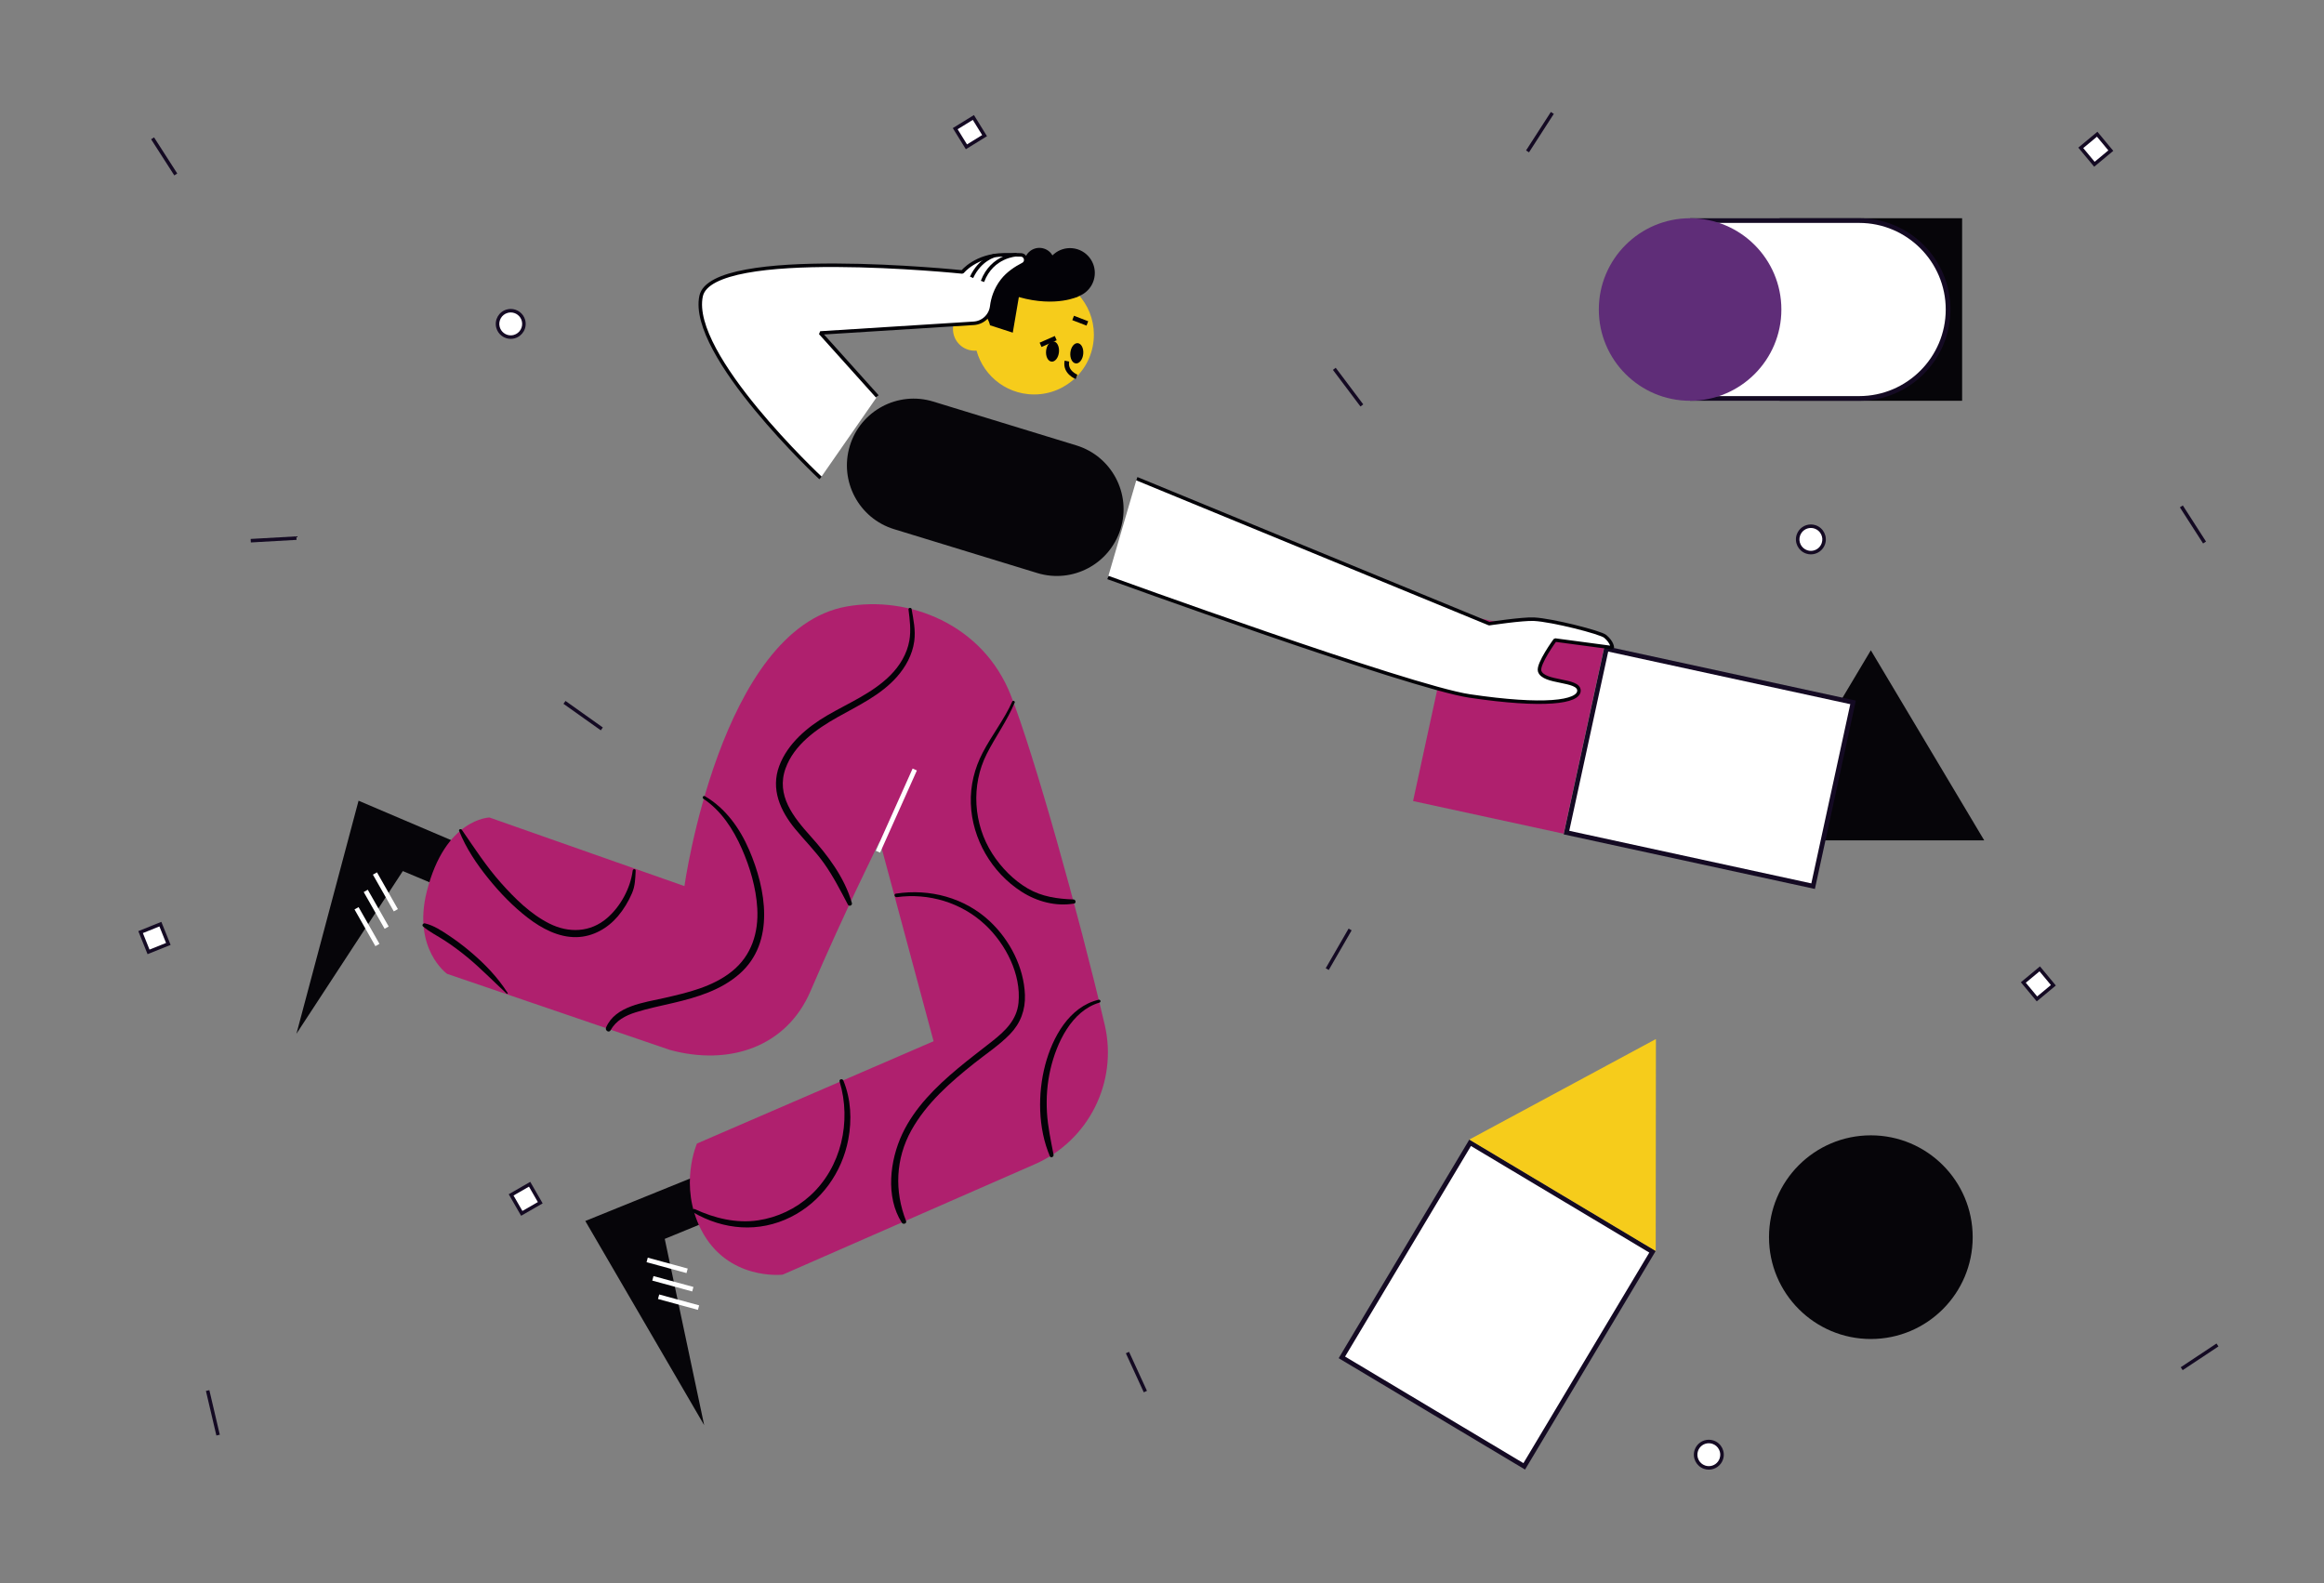 <?xml version="1.0" encoding="utf-8"?>
<!-- Generator: Adobe Illustrator 24.0.3, SVG Export Plug-In . SVG Version: 6.00 Build 0)  -->
<svg version="1.1" id="Layer" xmlns="http://www.w3.org/2000/svg" xmlns:xlink="http://www.w3.org/1999/xlink" x="0px" y="0px"
	 viewBox="0 0 1986 1352.92" style="enable-background:new 0 0 1986 1352.92;" xml:space="preserve">
<rect x="0" y="0" width="1986" height="1352.92" fill="#808080" stroke="none"/>
<style type="text/css">
	.st0{fill:#FFFFFF;}
	.st1{fill:#140A23;}
	.st2{fill:#FFFFFF;stroke:#140A23;stroke-width:3;stroke-miterlimit:10;}
	.st3{fill:#060509;}
	.st4{fill:#F6CC1B;}
	.st5{fill:#AF206E;}
	.st6{fill:#030207;}
	.st7{fill:none;stroke:#030207;stroke-width:4;stroke-miterlimit:10;}
	.st8{fill:none;stroke:#FFFFFF;stroke-width:4;stroke-miterlimit:10;}
	.st9{fill:#FFFFFF;stroke:#030207;stroke-width:3;stroke-linejoin:bevel;stroke-miterlimit:10;}
	.st10{fill:#5F2D78;}
</style>
<g id="Back">
	<g>
		<path class="st0" d="M1547.51,472.27c-1.22,0-2.44-0.2-3.61-0.6c-5.89-1.99-9.07-8.4-7.08-14.3c1.55-4.59,5.84-7.67,10.68-7.67
			c1.22,0,2.44,0.2,3.61,0.6c2.85,0.96,5.16,2.98,6.5,5.68c1.34,2.7,1.54,5.76,0.58,8.61
			C1556.64,469.19,1552.35,472.27,1547.51,472.27z"/>
		<path class="st1" d="M1547.51,451.2L1547.51,451.2c1.06,0,2.11,0.17,3.13,0.52c2.47,0.84,4.48,2.59,5.63,4.93
			c1.16,2.34,1.34,4.99,0.5,7.47c-1.34,3.98-5.07,6.65-9.26,6.65c-1.06,0-2.11-0.17-3.13-0.52c-2.47-0.84-4.48-2.59-5.63-4.93
			c-1.16-2.34-1.34-4.99-0.5-7.47C1539.59,453.88,1543.31,451.2,1547.51,451.2 M1547.51,448.2c-5.33,0-10.31,3.36-12.11,8.69
			c-2.26,6.69,1.33,13.94,8.02,16.2c1.36,0.46,2.74,0.68,4.09,0.68c5.33,0,10.31-3.36,12.11-8.69c2.26-6.69-1.33-13.94-8.02-16.2
			C1550.24,448.42,1548.86,448.2,1547.51,448.2L1547.51,448.2z"/>
	</g>
	<g>
		<path class="st0" d="M1460.29,1254.49c-1.22,0-2.44-0.2-3.61-0.6c-5.89-1.99-9.07-8.4-7.08-14.3c1.55-4.59,5.84-7.67,10.68-7.67
			c1.22,0,2.44,0.2,3.61,0.6c2.85,0.96,5.16,2.98,6.5,5.68c1.34,2.7,1.54,5.76,0.58,8.61
			C1469.43,1251.4,1465.13,1254.49,1460.29,1254.49z"/>
		<path class="st1" d="M1460.29,1233.42L1460.29,1233.42c1.06,0,2.11,0.17,3.13,0.52c2.47,0.84,4.48,2.59,5.63,4.93
			c1.16,2.34,1.34,4.99,0.5,7.47c-1.34,3.98-5.07,6.65-9.26,6.65c-1.06,0-2.11-0.17-3.13-0.52c-2.47-0.84-4.48-2.59-5.63-4.93
			c-1.16-2.34-1.34-4.99-0.5-7.47C1452.37,1236.09,1456.09,1233.42,1460.29,1233.42 M1460.29,1230.42c-5.33,0-10.31,3.36-12.11,8.69
			c-2.26,6.69,1.33,13.94,8.02,16.2c1.36,0.46,2.74,0.68,4.09,0.68c5.33,0,10.31-3.36,12.11-8.69c2.26-6.69-1.33-13.94-8.02-16.2
			C1463.03,1230.64,1461.65,1230.42,1460.29,1230.42L1460.29,1230.42z"/>
	</g>
	<g>
		<path class="st0" d="M436.45,288.09c-5.08,0-9.55-3.43-10.88-8.33c-1.63-6,1.94-12.21,7.94-13.84c0.97-0.26,1.96-0.4,2.96-0.4
			c5.08,0,9.55,3.43,10.88,8.33c1.63,6-1.94,12.21-7.94,13.84C438.43,287.96,437.44,288.09,436.45,288.09z"/>
		<path class="st1" d="M436.46,267.03L436.46,267.03c4.4,0,8.28,2.97,9.43,7.23c1.41,5.21-1.68,10.59-6.88,12
			c-0.84,0.23-1.7,0.34-2.56,0.34c-4.4,0-8.28-2.97-9.43-7.23c-1.41-5.21,1.68-10.59,6.88-12
			C434.74,267.14,435.6,267.03,436.46,267.03 M436.46,264.03c-1.11,0-2.23,0.14-3.35,0.45c-6.81,1.84-10.84,8.86-9,15.68
			c1.54,5.69,6.7,9.44,12.33,9.44c1.11,0,2.23-0.14,3.35-0.45c6.81-1.84,10.84-8.86,9-15.68
			C447.25,267.78,442.09,264.03,436.46,264.03L436.46,264.03z"/>
	</g>
	<g>
		
			<rect x="122.88" y="792.54" transform="matrix(0.928 -0.372 0.372 0.928 -289.125 106.868)" class="st0" width="18.23" height="18.23"/>
		<path class="st1" d="M136.23,791.75l5.67,14.13l-14.13,5.67l-5.67-14.13L136.23,791.75 M137.89,787.85l-19.7,7.91l7.91,19.7
			l19.7-7.91L137.89,787.85L137.89,787.85z"/>
	</g>
	<g>
		
			<rect x="819.72" y="103.82" transform="matrix(0.851 -0.525 0.525 0.851 64.224 452.191)" class="st0" width="18.23" height="18.23"/>
		<path class="st1" d="M831.32,102.46l8,12.96l-12.96,8l-8-12.96L831.32,102.46 M832.29,98.33l-18.06,11.15l11.15,18.06l18.06-11.15
			L832.29,98.33L832.29,98.33z"/>
	</g>
	<g>
		
			<rect x="1781.86" y="118.43" transform="matrix(0.769 -0.639 0.639 0.769 332.086 1174.207)" class="st0" width="18.23" height="18.23"/>
		<path class="st1" d="M1791.97,116.82l9.73,11.71l-11.71,9.73l-9.73-11.71L1791.97,116.82 M1792.36,112.6l-16.32,13.57l13.57,16.32
			l16.32-13.57L1792.36,112.6L1792.36,112.6z"/>
	</g>
	<g>
		
			<rect x="1732.77" y="831.74" transform="matrix(0.769 -0.639 0.639 0.769 -135.16 1307.638)" class="st0" width="18.23" height="18.23"/>
		<path class="st1" d="M1742.88,830.13l9.73,11.71l-11.71,9.73l-9.73-11.71L1742.88,830.13 M1743.27,825.9l-16.32,13.57l13.57,16.32
			l16.32-13.57L1743.27,825.9L1743.27,825.9z"/>
	</g>
	<g>
		
			<rect x="440.12" y="1015.41" transform="matrix(0.867 -0.499 0.499 0.867 -451.064 360.506)" class="st0" width="18.23" height="18.23"/>
		<path class="st1" d="M452.04,1014.12l7.59,13.2l-13.2,7.59l-7.59-13.2L452.04,1014.12 M453.14,1010.03l-18.4,10.59l10.59,18.4
			l18.4-10.59L453.14,1010.03L453.14,1010.03z"/>
	</g>
	<line class="st2" x1="1305.37" y1="129.38" x2="1326.57" y2="96.5"/>
	<line class="st2" x1="482.39" y1="600.26" x2="514.28" y2="622.93"/>
	<line class="st2" x1="1134.2" y1="828.23" x2="1153.76" y2="794.34"/>
	<line class="st2" x1="214.28" y1="462.09" x2="253.34" y2="459.88"/>
	<line class="st2" x1="1163.78" y1="346.48" x2="1140.26" y2="315.22"/>
	<line class="st2" x1="186.37" y1="1226.48" x2="177.44" y2="1188.39"/>
	<line class="st2" x1="1883.93" y1="463.64" x2="1864.1" y2="432.77"/>
	<line class="st2" x1="978.79" y1="1189.27" x2="963.48" y2="1155.92"/>
	<line class="st2" x1="150.21" y1="149.08" x2="130.39" y2="118.21"/>
	<line class="st2" x1="1894.97" y1="1149.44" x2="1864.39" y2="1169.72"/>
</g>
<g id="Man">
	<rect x="1520.75" y="186.51" class="st3" width="156" height="156"/>
	<g>
		<path class="st0" d="M1446.29,340.51v-152h142.46c41.91,0,76,34.09,76,76s-34.09,76-76,76H1446.29z"/>
		<path class="st1" d="M1588.75,190.51c40.8,0,74,33.2,74,74c0,40.8-33.2,74-74,74h-140.46v-148H1588.75 M1588.75,186.51h-144.46
			v156h144.46c43.08,0,78-34.92,78-78v0C1666.75,221.43,1631.83,186.51,1588.75,186.51L1588.75,186.51z"/>
	</g>
	<g>
		
			<rect x="1172.61" y="1024.13" transform="matrix(0.513 -0.858 0.858 0.513 -333.949 1641.168)" class="st0" width="213.67" height="181.55"/>
		<path class="st1" d="M1257.03,979.38l152.4,91.09l-107.57,179.97l-152.4-91.09L1257.03,979.38 M1255.65,973.89l-111.67,186.84
			l159.27,95.19l111.67-186.84L1255.65,973.89L1255.65,973.89z"/>
	</g>
	<polygon class="st3" points="1501.84,718.2 1695.65,718.2 1598.75,555.74 	"/>
	<polygon class="st4" points="1255.65,973.89 1414.91,1069.08 1415.08,887.98 	"/>
	<circle class="st3" cx="1598.75" cy="1057.31" r="87.03"/>
	<g>
		
			<rect x="1380.74" y="548.06" transform="matrix(0.212 -0.977 0.977 0.212 509.951 1944.449)" class="st0" width="160.74" height="215.69"/>
		<path class="st1" d="M1374.31,556.85l206.87,44.95l-33.28,153.16l-206.87-44.95L1374.31,556.85 M1371.25,552.09l-34.98,160.98
			l214.68,46.64l34.98-160.98L1371.25,552.09L1371.25,552.09z"/>
	</g>
	
		<rect x="1223.57" y="536.24" transform="matrix(0.977 0.212 -0.212 0.977 160.734 -259.657)" class="st5" width="131.69" height="164.74"/>
	<path class="st4" d="M934.55,290.92c-2.69,28.07-27.63,48.64-55.7,45.95c-24.82-2.38-43.77-22.15-45.97-46.09
		c-0.28-3.14-0.29-6.35,0.02-9.61c2.69-28.06,27.63-48.64,55.7-45.95c14.61,1.4,27.17,8.82,35.5,19.57
		C931.78,264.71,935.84,277.46,934.55,290.92z"/>
	<path class="st6" d="M935.5,235.28c-1.12,11.66-11.48,20.2-23.14,19.09c-10.31-0.99-18.18-9.2-19.1-19.15
		c-0.12-1.31-0.12-2.64,0.01-3.99c1.12-11.66,11.48-20.2,23.14-19.09c6.07,0.58,11.29,3.66,14.75,8.13
		C934.35,224.39,936.03,229.69,935.5,235.28z"/>
	<path class="st6" d="M901.08,225.99c-0.68,7.1-6.99,12.31-14.1,11.63c-6.28-0.6-11.08-5.6-11.63-11.66
		c-0.07-0.8-0.07-1.61,0.01-2.43c0.68-7.1,6.99-12.31,14.1-11.63c3.7,0.35,6.88,2.23,8.98,4.95
		C900.38,219.36,901.4,222.58,901.08,225.99z"/>
	<path class="st7" d="M919.97,322.06c0,0-10.1-3.88-8.24-13.44"/>
	
		<ellipse transform="matrix(0.096 -0.995 0.995 0.096 532.004 1188.266)" class="st6" cx="919.87" cy="301.39" rx="8.7" ry="5.53"/>
	
		<ellipse transform="matrix(0.096 -0.995 0.995 0.096 514.76 1166.243)" class="st6" cx="899.13" cy="299.87" rx="8.7" ry="5.53"/>
	<path class="st4" d="M851.37,282.93c-0.98,10.2-10.03,17.67-20.23,16.69c-9.01-0.86-15.9-8.04-16.7-16.74
		c-0.1-1.14-0.1-2.31,0.01-3.49c0.98-10.19,10.03-17.67,20.23-16.69c5.31,0.51,9.87,3.2,12.89,7.11
		C850.36,273.41,851.84,278.05,851.37,282.93z"/>
	<path class="st6" d="M921.88,253.2c0,0-19.14,9.76-51.21,0.68l-5.19,30.41l-19.46-6.3c0,0-3.45-18.17-21.15-13.54
		c0,0,1.92-35.05,23.08-39.95C884.91,215.94,915.1,234.77,921.88,253.2z"/>
	<polyline class="st3" points="403.79,725.78 306.41,684.3 253.33,883.46 344.24,744.43 409.9,772.05 	"/>
	<line class="st8" x1="312.55" y1="761.37" x2="330.41" y2="792.77"/>
	<line class="st8" x1="304.69" y1="776.23" x2="322.54" y2="807.62"/>
	<line class="st8" x1="320.41" y1="746.51" x2="338.27" y2="777.91"/>
	<polyline class="st3" points="596.27,1004.54 500.17,1043.48 601.76,1217.97 568.06,1058.77 632.62,1032.28 	"/>
	<line class="st8" x1="557.92" y1="1092.49" x2="592.06" y2="1101.78"/>
	<line class="st8" x1="562.81" y1="1108.21" x2="596.95" y2="1117.51"/>
	<line class="st8" x1="553.04" y1="1076.76" x2="587.18" y2="1086.06"/>
	<path class="st5" d="M723.27,518.37c-107.71,19.44-138.38,238.91-138.38,238.91l-166.63-58.63c0,0-37.78,0.75-53.52,63.15
		c-12.44,49.3,17.33,70.47,17.33,70.47l190.59,65.07c50.39,13.7,99.44-2.35,119.99-50.35c28.47-66.49,59.16-128.14,59.16-128.14
		l45.99,171.02l-202.21,87.42c0,0-15.85,35.94,3.62,73.75c22.58,43.85,69.66,38.3,69.66,38.3l215.49-94.39
		c46.02-20.16,71.11-70.28,59.66-119.21c-22.19-94.8-60.4-231.11-80.23-281.57C839.87,533.37,776.29,508.79,723.27,518.37z"/>
	<g>
		<g>
			<path class="st6" d="M776.36,520.82c1.1,8.81,2.28,17.83,0.73,26.66c-2.01,11.42-8.17,21.52-16.28,29.66
				c-15.17,15.22-35.61,23.6-53.91,34.27c-17.06,9.95-33.81,24.11-40.95,43.07c-7.5,19.91,0.84,38.48,13.57,53.95
				c8.15,9.9,17.24,18.92,24.68,29.41c7.9,11.13,14.07,23.28,20.42,35.32c0.98,1.86,3.97,0.58,3.38-1.43
				c-6.36-21.97-20.47-40.53-35.53-57.33c-14.5-16.18-29.42-34.72-21.17-57.68c7.27-20.24,26.47-33.72,44.43-43.81
				c17.72-9.95,36.96-18.89,50.66-34.38c7.62-8.62,13.3-18.97,14.89-30.46c1.31-9.49-0.67-18.31-2.25-27.59
				C778.78,518.97,776.17,519.3,776.36,520.82L776.36,520.82z"/>
		</g>
	</g>
	<g>
		<g>
			<path class="st6" d="M865.05,599.53c-6.87,15.37-17.47,28.73-25.24,43.63c-7.07,13.58-10.7,28.25-10.17,43.6
				c1.05,30.2,17.8,58.87,43.2,75.22c13.23,8.52,29.38,12.89,45.02,10.22c2.05-0.35,1.45-3.43-0.47-3.5
				c-13.8-0.51-26.89-2.3-39.02-9.34c-12.19-7.07-22.73-17.89-30.34-29.71c-16.26-25.27-18.38-58.55-4.76-85.41
				c7.53-14.85,17.5-28.4,23.87-43.84C867.64,599.22,865.58,598.34,865.05,599.53L865.05,599.53z"/>
		</g>
	</g>
	<g>
		<g>
			<path class="st6" d="M766.4,766.73c27.28-3.78,55.35,4.7,75.5,23.6c17.45,16.37,30.89,42.19,28.47,66.69
				c-1.44,14.59-11.33,24.06-22.23,32.65c-9.9,7.8-19.97,15.39-29.64,23.47c-18.68,15.6-36.89,33.53-47.41,55.84
				c-10.64,22.57-14.56,53.99-0.39,76.01c1.14,1.77,4.45,0.66,3.6-1.52c-10.04-25.55-8.98-53.19,4.47-77.41
				c12.9-23.23,33.27-41.06,53.81-57.39c10.17-8.09,21.44-15.5,30.51-24.85c9.02-9.3,13.28-20.74,12.78-33.66
				c-0.91-23.6-12.91-46.75-29.95-62.76c-21.51-20.2-51.4-28.16-80.34-23.67C763.58,764.04,764.45,767.01,766.4,766.73L766.4,766.73
				z"/>
		</g>
	</g>
	<g>
		<g>
			<path class="st6" d="M938.87,854.4c-25.25,5.94-39.47,32.25-45.64,55.52c-6.58,24.83-6.22,54.39,3.97,78.25
				c0.81,1.89,3.46,0.46,3.13-1.32c-2.3-12.14-4.94-23.89-5.64-36.28c-0.7-12.34,0.18-24.78,3-36.83
				c5.23-22.37,17.98-49.85,41.87-56.9C941.11,856.38,940.46,854.02,938.87,854.4L938.87,854.4z"/>
		</g>
	</g>
	<g>
		<g>
			<path class="st6" d="M717.5,924.33c10.29,34.01,1.5,73.29-25.18,97.53c-12.39,11.25-28.01,18.62-44.56,21.08
				c-18.44,2.74-37.22-1.8-53.91-9.57c-1.78-0.83-3.31,1.65-1.56,2.67c26.03,15.21,56.35,17.67,83.6,4.01
				c25.84-12.96,43.62-37.9,49-66.14c3.2-16.79,2.36-34.56-4.18-50.46C719.92,921.53,716.86,922.22,717.5,924.33L717.5,924.33z"/>
		</g>
	</g>
	<g>
		<g>
			<path class="st6" d="M601.11,682.68c15.24,10.1,25.52,26.07,32.78,42.55c7.04,15.96,12.24,33.55,13.24,51.02
				c1.2,20.84-4.91,40.4-21.53,53.8c-16.52,13.32-37.75,18.24-57.98,22.86c-17.18,3.93-41.73,6.67-49.69,25.17
				c-1.13,2.62,2.5,4.96,3.95,2.31c4.5-8.27,12.67-12.5,21.34-15.24c10.57-3.33,21.47-5.52,32.25-8.05
				c20.18-4.74,40.72-10.9,56.58-24.89c30.64-27.03,22.55-72.51,8.12-105.91c-8-18.51-20.11-35.52-37.76-45.85
				C600.97,679.58,599.73,681.76,601.11,682.68L601.11,682.68z"/>
		</g>
	</g>
	<g>
		<g>
			<path class="st6" d="M540.68,744.02c-1.96,15.09-10.28,30.48-21.76,40.47c-14.34,12.48-32.89,13.13-49.49,4.77
				c-16.08-8.1-29.51-21.44-41.36-34.76c-12.57-14.12-22.72-29.86-33.42-45.37c-0.75-1.08-2.85-0.44-2.29,0.97
				c5.9,14.84,14.91,28.22,24.9,40.59c9.98,12.36,21.2,24.03,33.82,33.72c11.89,9.13,26.22,16.79,41.61,16.48
				c13.86-0.28,26.55-7.47,35.39-17.92c4.86-5.74,8.98-12.6,11.96-19.51c2.76-6.4,2.84-12.57,3.17-19.43
				C543.29,742.35,540.88,742.45,540.68,744.02L540.68,744.02z"/>
		</g>
	</g>
	<g>
		<g>
			<path class="st6" d="M433.81,848.62c-8.55-13.51-19.62-24.94-31.81-35.24c-5.71-4.82-11.69-9.36-17.89-13.52
				c-6.33-4.25-13.49-9.04-21.03-10.74c-1.44-0.32-2.84,1.57-1.55,2.66c5.52,4.69,12.32,8.01,18.38,11.96
				c6.59,4.28,12.89,8.96,18.96,13.94c11.99,9.84,22.78,21.02,34.16,31.54C433.43,849.58,434.12,849.11,433.81,848.62L433.81,848.62
				z"/>
		</g>
	</g>
	<line class="st8" x1="750.26" y1="727.87" x2="781.71" y2="657.64"/>
	<line class="st7" x1="902.2" y1="288.98" x2="889.23" y2="294.69"/>
	<line class="st7" x1="917.06" y1="271.73" x2="929.21" y2="276.41"/>
	<path class="st9" d="M971.45,409.09l301.16,123.9c0,0,28.61-4.28,38.19-3.82c15.65,0.76,56.95,11.31,60.94,14.67
		c6.15,5.18,6.1,9.68,6.1,9.68l-48.93-6.52c0,0-15.03,20.56-13.19,26.54c3.23,10.51,33.52,6.76,33.6,16.64
		c0.08,9.87-29.75,14.06-93.45,4.62c-51.29-7.6-309.08-101.25-309.08-101.25"/>
	<path class="st9" d="M749.68,338.75L701,284.55l131.15-8.25c7.93-0.5,14.35-6.58,15.33-14.46c0.81-6.57,3.18-14.67,9.15-22.29
		c4.64-5.91,11.31-10.38,17.59-13.61c3.95-2.03,2.6-7.97-1.84-8.1c-4.15-0.12-8.97-0.17-14.44-0.09
		c-24.23,0.34-35.5,14.68-35.5,14.68s-214.21-22.16-223.3,20.61c-10.64,50.07,102.06,155.45,102.06,155.45"/>
	<path class="st3" d="M957.66,451.9L957.66,451.9c-9.23,30.12-41.12,47.05-71.24,37.83l-122.34-37.48
		c-30.12-9.23-47.05-41.12-37.83-71.24l0,0c9.23-30.12,41.12-47.05,71.24-37.83l122.34,37.48
		C949.95,389.89,966.89,421.78,957.66,451.9z"/>
	<circle class="st10" cx="1444.29" cy="264.51" r="78"/>
	<path class="st9" d="M849.96,218.39c0,0-12.5,3.12-19.71,18.63"/>
	<path class="st9" d="M868.82,217.67c0,0-20.92,0.78-29.24,22.82"/>
</g>
</svg>
